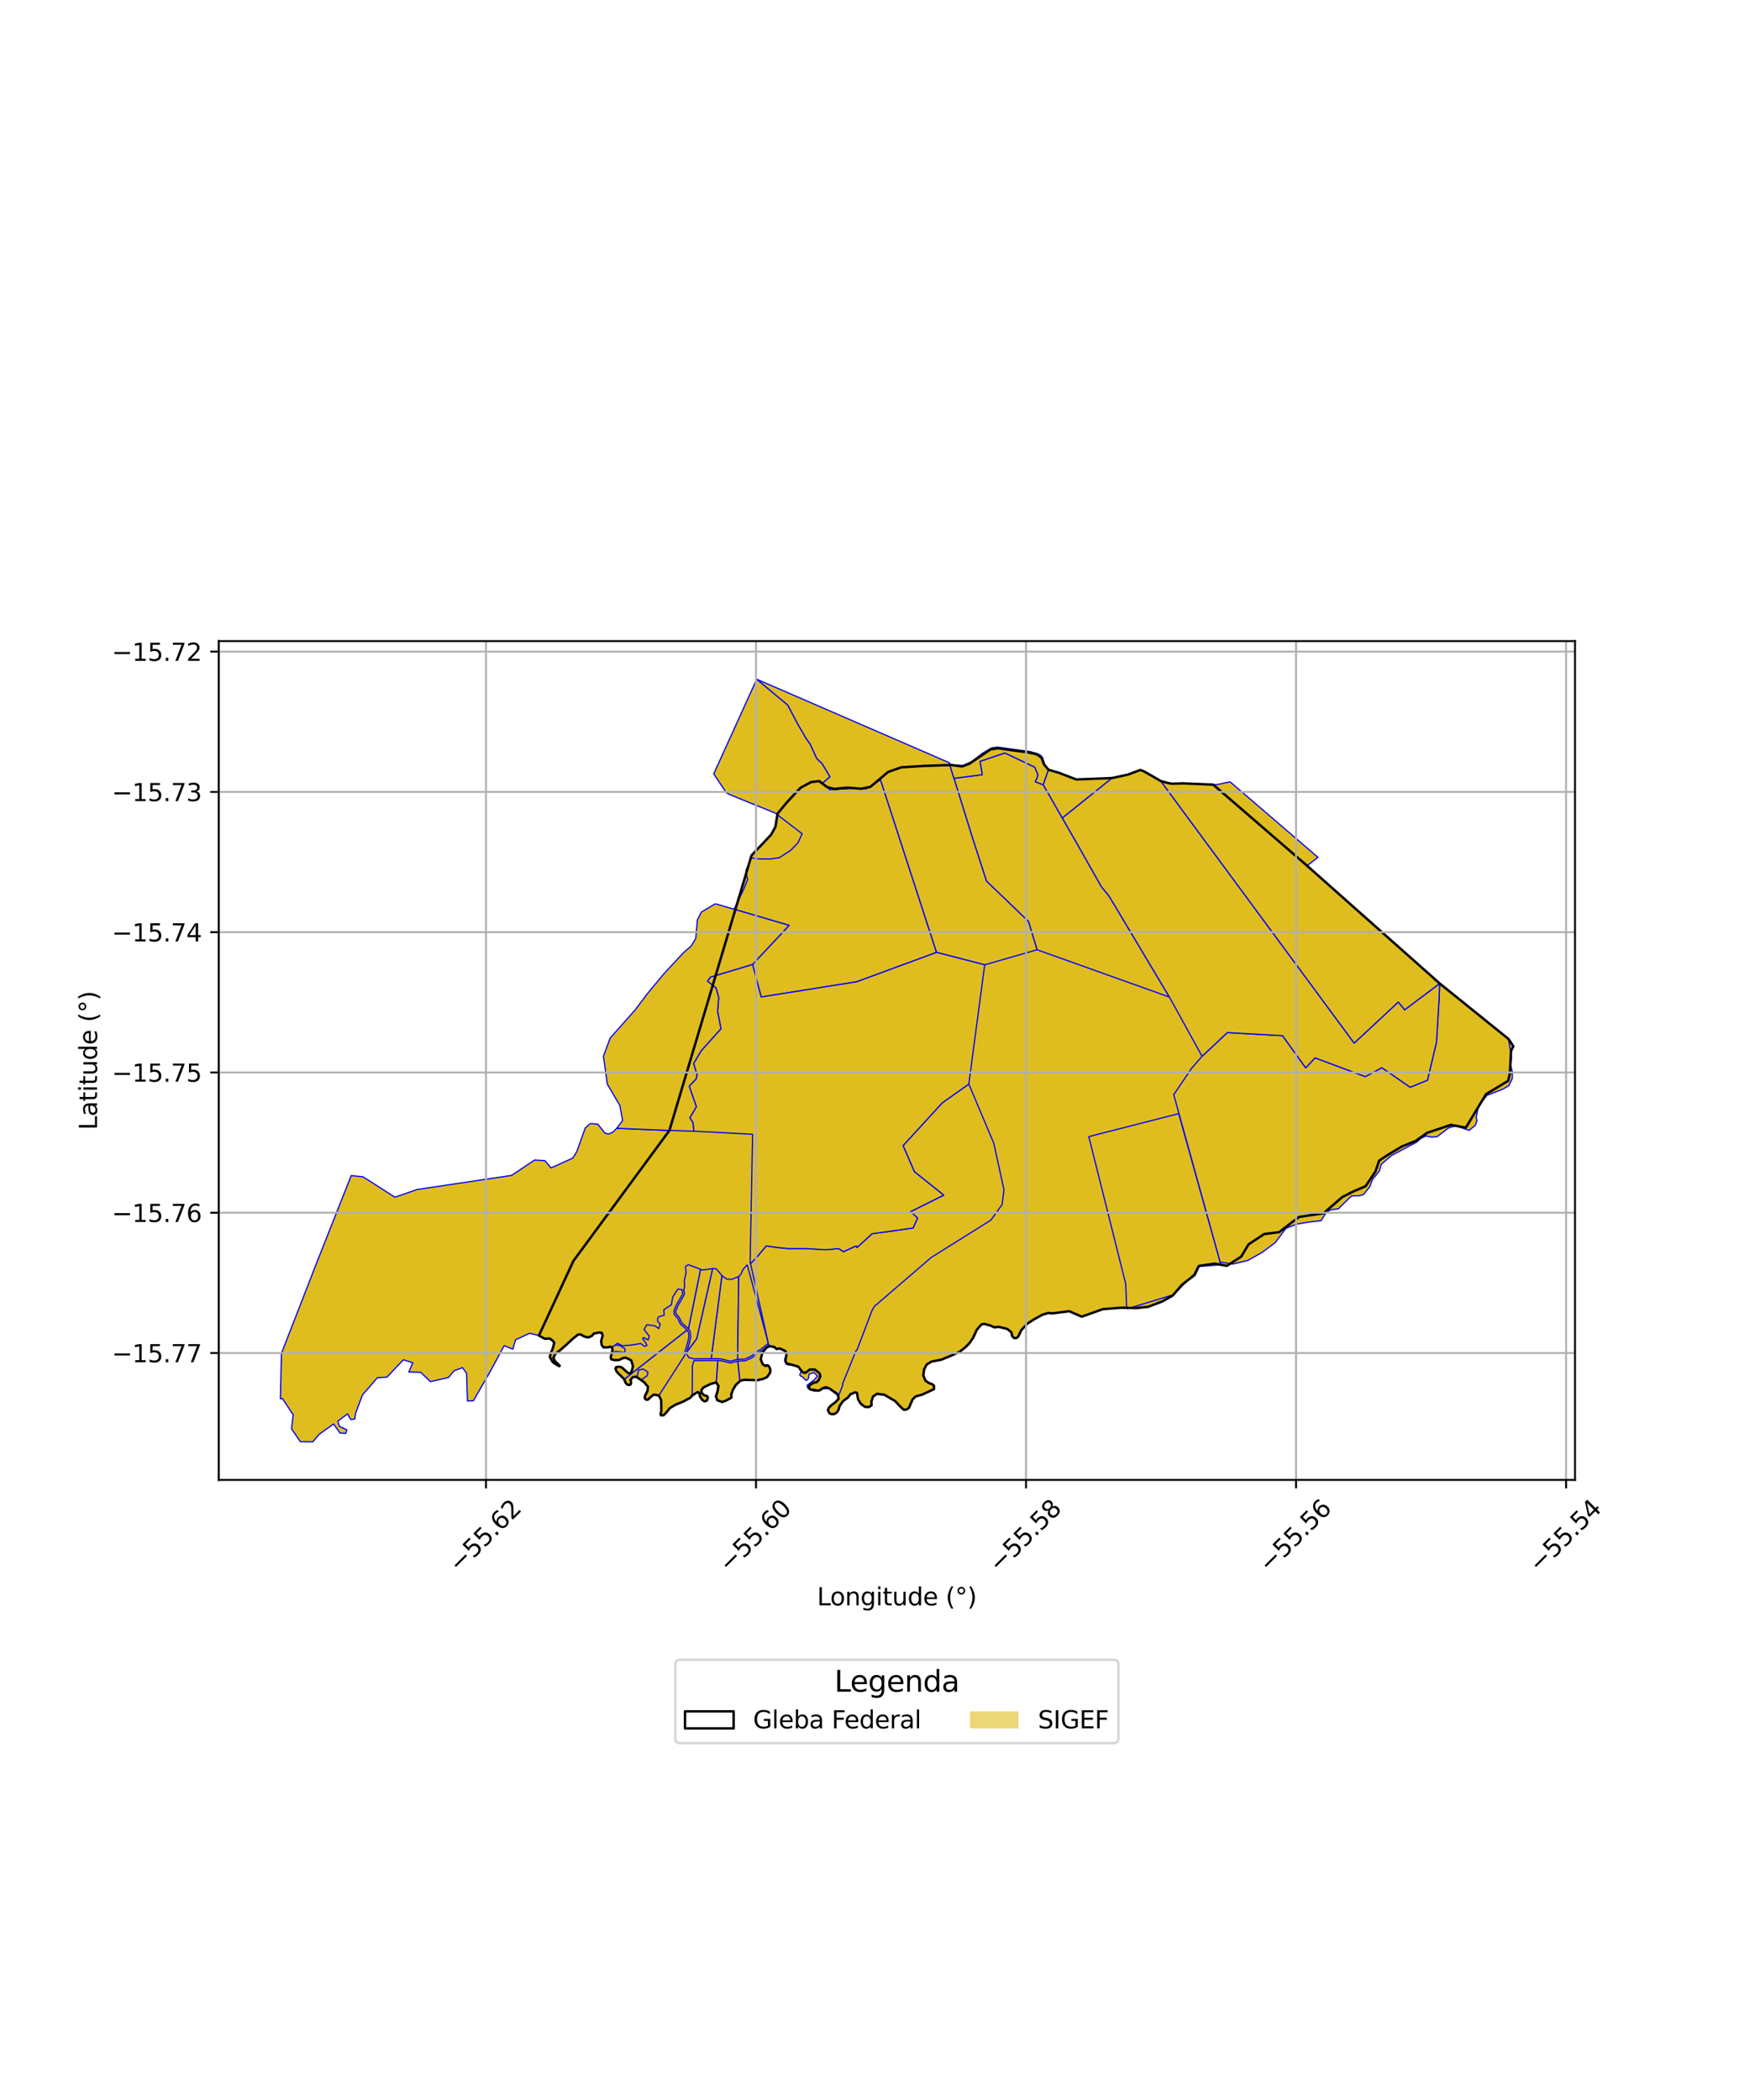 <?xml version="1.0" encoding="utf-8" standalone="no"?>
<!DOCTYPE svg PUBLIC "-//W3C//DTD SVG 1.1//EN"
  "http://www.w3.org/Graphics/SVG/1.1/DTD/svg11.dtd">
<svg xmlns:xlink="http://www.w3.org/1999/xlink" width="720pt" height="864pt" viewBox="0 0 720 864" xmlns="http://www.w3.org/2000/svg" version="1.1">
 <defs>
  <style type="text/css">*{stroke-linejoin: round; stroke-linecap: butt}</style>
 </defs>
 <g id="figure_1">
  <g id="patch_1">
   <path d="M 0 864 
L 720 864 
L 720 0 
L 0 0 
z
" style="fill: #ffffff"/>
  </g>
  <g id="axes_1">
   <g id="patch_2">
    <path d="M 90 608.871 
L 648 608.871 
L 648 263.769 
L 90 263.769 
z
" style="fill: #ffffff"/>
   </g>
   <g id="PatchCollection_1">
    <path d="M 242.835 462.268 
L 245.923 462.487 
L 248.873 466.18 
L 250.288 466.582 
L 252.095 465.86 
L 253.723 464.214 
L 275.408 465.112 
L 235.924 518.782 
L 221.719 549.486 
L 217.913 548.539 
L 212.137 551.237 
L 210.982 555.064 
L 207.422 553.645 
L 201.955 563.785 
L 194.762 576.324 
L 192.335 576.401 
L 191.938 564.925 
L 190.265 562.69 
L 186.76 563.99 
L 184.564 566.722 
L 177.101 568.442 
L 173.126 564.653 
L 168.194 564.478 
L 169.841 560.665 
L 165.946 559.465 
L 159.183 566.613 
L 155.279 566.823 
L 149.129 573.911 
L 146.319 581.382 
L 145.974 583.84 
L 144.303 584.034 
L 142.977 581.72 
L 138.984 584.718 
L 139.661 586.874 
L 142.678 588.256 
L 142.244 589.739 
L 139.871 589.573 
L 137.24 585.871 
L 131.303 590.116 
L 128.738 593.185 
L 123.568 593.154 
L 119.956 587.848 
L 120.622 582.097 
L 116.248 575.458 
L 115.364 575.468 
L 115.8 556.811 
L 130.23 519.72 
L 144.505 483.661 
L 149.359 484.18 
L 162.491 492.563 
L 171.629 489.391 
L 210.449 483.6 
L 219.959 477.264 
L 224.213 477.527 
L 226.696 480.522 
L 235.662 476.47 
L 237.342 473.743 
L 240.769 464.095 
L 242.835 462.268 
" clip-path="url(#pbcda5eb3a5)" style="fill: #e0bd1f; stroke: #0000ff; stroke-width: 0.5"/>
    <path d="M 281.771 557.536 
L 283.044 559.248 
L 285.504 559.799 
L 284.88 561.91 
L 284.798 574.128 
L 284.111 575.019 
L 281.081 576.65 
L 277.931 577.932 
L 275.625 579.32 
L 274.16 581.11 
L 273.036 582.255 
L 271.938 582.282 
L 271.749 581.689 
L 272.085 580.614 
L 272.015 578.37 
L 272.017 576.075 
L 271.087 574.156 
L 281.771 557.536 
" clip-path="url(#pbcda5eb3a5)" style="fill: #e0bd1f; stroke: #0000ff; stroke-width: 0.5"/>
    <path d="M 410.63 307.844 
L 416.407 308.686 
L 422.563 309.469 
L 426.428 310.306 
L 428.512 311.701 
L 429.512 314.441 
L 431.39 316.698 
L 433.673 317.315 
L 435.645 317.939 
L 442.777 320.69 
L 457.562 320.108 
L 464.056 318.692 
L 469.173 316.783 
L 470.855 317.461 
L 477.572 321.336 
L 480.343 322.116 
L 482.062 322.443 
L 486.831 322.302 
L 499.158 322.835 
L 537.766 356.183 
L 592.323 404.625 
L 620.646 427.466 
L 622.636 430.5 
L 621.679 432.415 
L 621.225 441.526 
L 620.518 444.677 
L 615.758 447.509 
L 611.42 450.146 
L 603.085 463.949 
L 596.94 462.806 
L 587.099 466.104 
L 582.496 469.385 
L 576.721 471.722 
L 571.206 475.015 
L 567.436 477.495 
L 565.901 481.994 
L 561.83 488.051 
L 556.838 490.178 
L 552.24 492.514 
L 544.556 499.162 
L 534.529 500.679 
L 531.857 502.656 
L 526.263 506.952 
L 520.124 507.716 
L 513.683 511.97 
L 510.66 517.017 
L 504.74 520.806 
L 499.727 519.903 
L 493.284 520.83 
L 491.493 524.565 
L 486.279 528.586 
L 482.513 533.005 
L 478.167 535.455 
L 472.31 537.677 
L 467.425 538.182 
L 461.251 538.042 
L 453.731 538.628 
L 445.075 541.717 
L 439.914 539.478 
L 432.991 540.357 
L 431.296 540.194 
L 428.865 540.922 
L 425.631 542.693 
L 422.627 544.633 
L 420.215 547.219 
L 418.898 549.975 
L 417.99 550.564 
L 417.197 550.488 
L 416.478 549.77 
L 416.09 548.098 
L 414.357 546.745 
L 410.928 545.901 
L 409.065 546.101 
L 407.54 545.385 
L 404.911 544.682 
L 403.78 544.906 
L 401.889 547.096 
L 400.308 550.533 
L 398.766 552.714 
L 397.422 554.09 
L 394.865 556.135 
L 391.333 557.755 
L 387.292 559.41 
L 383.219 560.206 
L 381.266 561.415 
L 380.196 563.459 
L 379.885 565.94 
L 380.767 568.027 
L 382.157 569.003 
L 383.657 569.565 
L 384.283 570.152 
L 384.289 571.517 
L 383.466 571.944 
L 381.979 572.593 
L 379.424 573.77 
L 376.648 574.571 
L 375.433 575.795 
L 374.609 577.822 
L 373.94 579.277 
L 372.86 579.95 
L 371.805 580.006 
L 370.394 578.682 
L 368.268 576.421 
L 363.854 573.85 
L 360.823 573.453 
L 359.177 574.577 
L 358.501 576.684 
L 358.596 578.184 
L 357.468 578.907 
L 355.812 578.798 
L 354.156 577.552 
L 353.035 575.707 
L 352.578 573.055 
L 351.723 572.842 
L 350.731 573.346 
L 350.018 573.514 
L 349.287 574.354 
L 348.828 574.998 
L 346.856 576.446 
L 345.441 578.464 
L 344.948 580.147 
L 344.257 581.134 
L 343.253 581.791 
L 342.115 581.815 
L 341.335 581.524 
L 340.63 580.249 
L 340.939 579.302 
L 342.057 578.134 
L 343.721 576.892 
L 344.998 575.571 
L 344.902 574.47 
L 344.421 573.571 
L 341.391 571.329 
L 339.959 570.736 
L 338.804 570.994 
L 337.2 572.044 
L 336.27 572.145 
L 334.772 571.839 
L 333.449 571.684 
L 332.788 571.068 
L 332.827 570.418 
L 333.262 569.815 
L 334.785 568.887 
L 336.059 568.645 
L 336.866 567.78 
L 337.507 566.239 
L 337.199 565.002 
L 335.231 563.451 
L 333.158 563.475 
L 331.375 564.83 
L 330.579 564.72 
L 329.783 564.119 
L 328.47 562.304 
L 326.046 561.565 
L 323.748 560.987 
L 323.148 560.056 
L 323.46 558.321 
L 323.625 556.798 
L 323.047 555.822 
L 320.809 554.8 
L 319.527 555.014 
L 318.474 554.135 
L 316.596 553.876 
L 315.258 554.52 
L 313.656 556.577 
L 312.979 559.232 
L 313.767 561.233 
L 314.987 562.014 
L 315.393 561.727 
L 316.088 561.868 
L 316.696 562.728 
L 316.994 563.802 
L 316.8 564.872 
L 315.578 566.581 
L 313.896 567.342 
L 311.664 567.841 
L 308.621 567.77 
L 306.048 567.701 
L 304.43 568.149 
L 304.097 568.582 
L 302.849 569.658 
L 301.625 571.635 
L 300.881 573.608 
L 300.909 575.035 
L 298.683 576.259 
L 297.041 576.813 
L 295.126 576.077 
L 294.549 574.5 
L 295.231 572.396 
L 295.585 570.202 
L 294.832 569.106 
L 294.668 568.776 
L 293.886 568.964 
L 292.339 569.418 
L 289.47 570.812 
L 288.555 571.912 
L 288.717 573.131 
L 289.621 573.991 
L 291.003 574.444 
L 291.214 575.16 
L 290.85 576.209 
L 289.918 576.566 
L 289.038 576.066 
L 288.112 574.779 
L 287.619 573.036 
L 287.071 572.701 
L 286.28 573.203 
L 284.798 574.128 
L 284.111 575.019 
L 281.081 576.65 
L 277.931 577.932 
L 275.625 579.32 
L 274.16 581.11 
L 273.036 582.255 
L 271.938 582.282 
L 271.749 581.689 
L 272.085 580.614 
L 272.015 578.37 
L 272.017 576.075 
L 271.087 574.156 
L 270.721 574.059 
L 269.017 573.768 
L 267.843 574.677 
L 266.527 575.872 
L 265.833 575.87 
L 265.308 575.342 
L 265.357 574.335 
L 266.384 572.302 
L 266.599 570.553 
L 265.016 568.684 
L 262.771 567.097 
L 261.548 566.379 
L 260.255 566.663 
L 259.42 567.736 
L 259.661 568.835 
L 259.472 569.572 
L 258.874 569.811 
L 258.156 569.691 
L 257.413 568.928 
L 256.811 567.491 
L 256.137 566.756 
L 253.817 564.48 
L 253.22 563.138 
L 253.504 562.469 
L 254.616 562.279 
L 255.762 562.544 
L 257.033 563.624 
L 258.503 564.988 
L 259.415 564.987 
L 259.964 563.982 
L 260.414 562.065 
L 259.724 559.713 
L 257.439 558.575 
L 256.243 558.792 
L 254.614 559.556 
L 252.649 559.569 
L 251.502 559.235 
L 251.238 558.471 
L 251.669 556.968 
L 252.004 555.533 
L 251.791 554.268 
L 251.071 554.144 
L 250.904 554.096 
L 250.115 554.334 
L 248.325 554.355 
L 247.559 553.401 
L 247.315 551.8 
L 247.954 549.524 
L 247.618 548.421 
L 246.565 548.23 
L 244.362 548.647 
L 243.504 549.637 
L 241.964 550.283 
L 240.36 549.87 
L 238.93 549.048 
L 237.872 549.045 
L 235.61 550.845 
L 232.794 553.465 
L 230.249 555.679 
L 228.46 557.009 
L 227.678 558.611 
L 228.229 559.909 
L 230.285 561.891 
L 230.046 562.094 
L 228.03 560.896 
L 227.175 560.075 
L 226.255 558.365 
L 226.493 557 
L 227.312 555.089 
L 228.042 552.561 
L 227.51 551.673 
L 226.136 550.684 
L 224.173 550.817 
L 222.335 549.805 
L 221.719 549.486 
L 235.924 518.782 
L 275.408 465.112 
L 309.188 351.966 
L 311.382 349.638 
L 317.274 343.391 
L 319.021 340.23 
L 319.913 334.723 
L 323.918 329.915 
L 329.36 324.114 
L 333.732 321.756 
L 337.042 321.379 
L 340.245 323.805 
L 343.263 324.57 
L 348.595 324.045 
L 354.264 324.506 
L 358.099 323.741 
L 362.601 319.962 
L 365.387 317.611 
L 370.838 315.693 
L 380.19 315.123 
L 391.26 314.738 
L 395.836 315.336 
L 398.872 314.198 
L 403.529 311.019 
L 407.567 308.309 
L 410.63 307.844 
" clip-path="url(#pbcda5eb3a5)" style="fill: #e0bd1f; stroke: #0000ff; stroke-width: 0.5"/>
    <path d="M 295.327 559.722 
L 296.88 559.896 
L 300.548 560.802 
L 303.563 559.986 
L 304.43 568.149 
L 304.097 568.582 
L 302.849 569.658 
L 301.625 571.635 
L 300.881 573.608 
L 300.909 575.035 
L 298.683 576.259 
L 297.041 576.813 
L 295.126 576.077 
L 294.549 574.5 
L 295.231 572.396 
L 295.585 570.202 
L 294.832 569.106 
L 294.668 568.776 
L 295.327 559.722 
" clip-path="url(#pbcda5eb3a5)" style="fill: #e0bd1f; stroke: #0000ff; stroke-width: 0.5"/>
    <path d="M 295.327 559.722 
L 294.668 568.776 
L 293.886 568.964 
L 292.339 569.418 
L 289.47 570.812 
L 288.555 571.912 
L 288.717 573.131 
L 289.621 573.991 
L 291.003 574.444 
L 291.214 575.16 
L 290.85 576.209 
L 289.918 576.566 
L 289.038 576.066 
L 288.112 574.779 
L 287.619 573.036 
L 287.071 572.701 
L 286.28 573.203 
L 284.798 574.128 
L 284.88 561.91 
L 285.504 559.799 
L 291.399 559.77 
L 295.327 559.722 
" clip-path="url(#pbcda5eb3a5)" style="fill: #e0bd1f; stroke: #0000ff; stroke-width: 0.5"/>
    <path d="M 282.629 547.222 
L 283.25 548.127 
L 283.417 550.017 
L 282.903 552.555 
L 282.098 555.097 
L 281.754 556.33 
L 281.771 557.536 
L 271.087 574.156 
L 270.721 574.059 
L 269.017 573.768 
L 267.843 574.677 
L 266.527 575.872 
L 265.833 575.87 
L 265.498 575.335 
L 265.618 574.349 
L 266.384 572.302 
L 266.599 570.553 
L 265.016 568.684 
L 263.819 567.69 
L 266.308 565.984 
L 266.584 564.524 
L 264.642 563.251 
L 262.693 563.722 
L 262.072 566.686 
L 261.548 566.379 
L 260.255 566.663 
L 259.42 567.736 
L 259.661 568.835 
L 259.472 569.572 
L 258.874 569.811 
L 258.156 569.691 
L 257.413 568.928 
L 256.811 567.491 
L 268.156 558.588 
L 282.629 547.222 
" clip-path="url(#pbcda5eb3a5)" style="fill: #e0bd1f; stroke: #0000ff; stroke-width: 0.5"/>
    <path d="M 316.287 553.468 
L 316.596 553.876 
L 315.258 554.52 
L 313.656 556.577 
L 312.979 559.232 
L 313.767 561.233 
L 314.987 562.014 
L 315.393 561.727 
L 316.088 561.868 
L 316.696 562.728 
L 316.994 563.802 
L 316.8 564.872 
L 315.578 566.581 
L 313.896 567.342 
L 311.664 567.841 
L 308.621 567.77 
L 306.048 567.701 
L 304.43 568.149 
L 303.563 559.986 
L 306.546 559.901 
L 309.443 558.618 
L 311.354 556.953 
L 313.55 555.652 
L 316.287 553.468 
" clip-path="url(#pbcda5eb3a5)" style="fill: #e0bd1f; stroke: #0000ff; stroke-width: 0.5"/>
    <path d="M 278.916 530.309 
L 280.659 530.645 
L 280.863 532.363 
L 279.747 534.372 
L 278.325 536.808 
L 277.278 539.27 
L 277.42 540.775 
L 278.86 542.465 
L 279.929 544.714 
L 281.969 546.52 
L 282.629 547.222 
L 268.156 558.588 
L 256.811 567.491 
L 256.137 566.756 
L 253.817 564.48 
L 253.22 563.138 
L 254.616 562.279 
L 255.762 562.544 
L 257.033 563.624 
L 258.503 564.988 
L 259.415 564.987 
L 259.964 563.982 
L 260.414 562.065 
L 259.724 559.713 
L 257.439 558.575 
L 256.243 558.792 
L 254.614 559.556 
L 252.649 559.569 
L 251.502 559.235 
L 251.238 558.471 
L 251.669 556.968 
L 253.146 555.998 
L 257.162 556.432 
L 257.065 554.815 
L 255.813 554.128 
L 255.256 553.675 
L 253.421 553.316 
L 251.791 554.268 
L 254.063 552.681 
L 256.18 553.719 
L 260.061 553.338 
L 263.094 552.86 
L 263.541 552.715 
L 265.107 553.935 
L 266.18 553.539 
L 265.682 552.539 
L 264.42 550.807 
L 264.744 550.295 
L 266.68 551.302 
L 267.116 549.656 
L 266.709 549.233 
L 264.984 546.992 
L 266.103 545.035 
L 269.413 545.482 
L 271.039 546.625 
L 271.618 544.694 
L 270.604 543.725 
L 270.6 542.258 
L 270.966 541.772 
L 273.235 541.099 
L 273.113 538.873 
L 276.2 536.822 
L 276.791 533.626 
L 278.916 530.309 
" clip-path="url(#pbcda5eb3a5)" style="fill: #e0bd1f; stroke: #0000ff; stroke-width: 0.5"/>
    <path d="M 297.011 524.811 
L 298.907 526.236 
L 300.917 526.372 
L 303.932 525.209 
L 303.486 559.267 
L 300.546 560.05 
L 296.976 559.168 
L 295.359 558.997 
L 292.603 558.994 
L 297.011 524.811 
" clip-path="url(#pbcda5eb3a5)" style="fill: #e0bd1f; stroke: #0000ff; stroke-width: 0.5"/>
    <path d="M 307.433 520.33 
L 316.113 552.704 
L 313.142 555.047 
L 310.928 556.358 
L 309.051 557.993 
L 306.388 559.173 
L 303.486 559.267 
L 303.932 525.209 
L 304.889 524.156 
L 305.682 522.311 
L 307.433 520.33 
" clip-path="url(#pbcda5eb3a5)" style="fill: #e0bd1f; stroke: #0000ff; stroke-width: 0.5"/>
    <path d="M 293.243 521.912 
L 286.698 550.764 
L 282.474 556.428 
L 282.808 555.261 
L 283.606 552.739 
L 284.149 550.058 
L 283.954 547.843 
L 283.237 546.737 
L 288.232 522.225 
L 288.9 522.521 
L 291.958 522.118 
L 293.243 521.912 
" clip-path="url(#pbcda5eb3a5)" style="fill: #e0bd1f; stroke: #0000ff; stroke-width: 0.5"/>
    <path d="M 283.118 520.29 
L 288.232 522.225 
L 283.237 546.737 
L 282.495 546.014 
L 280.519 544.264 
L 279.474 542.063 
L 278.121 540.476 
L 278.019 539.386 
L 278.974 537.138 
L 280.377 534.735 
L 281.615 532.507 
L 281.355 530.527 
L 281.666 529.289 
L 281.54 526.926 
L 282.275 523.588 
L 282.002 521.167 
L 283.118 520.29 
" clip-path="url(#pbcda5eb3a5)" style="fill: #e0bd1f; stroke: #0000ff; stroke-width: 0.5"/>
    <path d="M 592.323 404.625 
L 620.646 427.466 
L 621.922 435.369 
L 621.39 437.857 
L 622.2 440.923 
L 622.218 443.683 
L 620.799 446.661 
L 618.305 448.092 
L 611.74 450.691 
L 608.952 454.231 
L 608.074 456.031 
L 607.378 459.624 
L 607.662 461.105 
L 607.023 462.938 
L 604.466 465.06 
L 598.967 463.236 
L 596.057 464.015 
L 591.247 467.672 
L 589.123 467.858 
L 586.617 467.358 
L 584.566 468.373 
L 582.965 469.833 
L 572.543 475.391 
L 568.292 479.018 
L 567.516 481.812 
L 564.632 485.338 
L 563.637 488.132 
L 560.944 491.518 
L 558.999 492.001 
L 556.053 492.041 
L 551.634 496.326 
L 550.622 497.357 
L 547.826 497.673 
L 545.832 498.588 
L 543.473 502.245 
L 538.199 502.833 
L 533.652 503.614 
L 529.069 505.36 
L 524.633 511.285 
L 519.148 515.346 
L 513.321 518.606 
L 507.148 520.084 
L 501.965 519.229 
L 490.875 479.172 
L 482.907 450.386 
L 490.355 439.417 
L 494.568 434.587 
L 504.972 424.838 
L 527.67 426.109 
L 537.208 439.332 
L 541.055 435.231 
L 561.716 442.946 
L 568.562 439.278 
L 580.17 447.316 
L 587.3 444.423 
L 591.01 428.766 
L 592.099 410.767 
L 592.323 404.625 
" clip-path="url(#pbcda5eb3a5)" style="fill: #e0bd1f; stroke: #0000ff; stroke-width: 0.5"/>
    <path d="M 413.444 309.788 
L 425.724 315.619 
L 427.051 318.797 
L 426.745 320.016 
L 425.929 321.644 
L 429.231 322.88 
L 437.076 336.561 
L 443.513 347.788 
L 453.169 364.843 
L 456.169 368.476 
L 458.536 372.389 
L 481.134 410.225 
L 426.673 390.761 
L 423.146 379.145 
L 405.86 362.51 
L 400.267 345.265 
L 392.48 320.226 
L 404.127 318.733 
L 403.195 313.24 
L 413.444 309.788 
" clip-path="url(#pbcda5eb3a5)" style="fill: #e0bd1f; stroke: #0000ff; stroke-width: 0.5"/>
    <path d="M 311.337 279.455 
L 324.103 290.088 
L 328.169 297.788 
L 331.453 303.458 
L 333.405 306.285 
L 336.077 312.119 
L 338.223 314.129 
L 341.502 319.59 
L 338.339 322.317 
L 341.373 324.835 
L 345.044 324.683 
L 351.043 324.311 
L 356.639 324.439 
L 358.77 323.266 
L 362.243 320.73 
L 385.327 391.841 
L 352.49 403.932 
L 313.165 410.194 
L 309.623 396.787 
L 324.655 380.725 
L 302.012 374.082 
L 305.754 366.387 
L 307.576 361.895 
L 306.867 358.31 
L 309.123 352.968 
L 312.225 353.403 
L 313.745 353.411 
L 316.833 353.427 
L 320.561 352.906 
L 325.259 349.893 
L 328.256 346.836 
L 330.027 343.043 
L 318.93 334.511 
L 300.198 326.915 
L 298.769 326.073 
L 293.651 318.392 
L 311.337 279.455 
" clip-path="url(#pbcda5eb3a5)" style="fill: #e0bd1f; stroke: #0000ff; stroke-width: 0.5"/>
    <path d="M 311.337 279.455 
L 390.718 313.879 
L 390.739 314.628 
L 392.48 320.226 
L 400.267 345.265 
L 405.86 362.51 
L 423.146 379.145 
L 426.673 390.761 
L 405.129 396.954 
L 385.327 391.841 
L 362.243 320.73 
L 358.77 323.266 
L 356.639 324.439 
L 351.043 324.311 
L 345.044 324.683 
L 341.373 324.835 
L 338.339 322.317 
L 341.502 319.59 
L 338.223 314.129 
L 336.077 312.119 
L 333.405 306.285 
L 331.453 303.458 
L 328.169 297.788 
L 324.103 290.088 
L 311.337 279.455 
" clip-path="url(#pbcda5eb3a5)" style="fill: #e0bd1f; stroke: #0000ff; stroke-width: 0.5"/>
    <path d="M 410.362 307.375 
L 423.819 309.231 
L 426.895 310.086 
L 428.158 310.784 
L 429.011 311.897 
L 429.803 314.544 
L 431.39 316.698 
L 429.231 322.88 
L 425.929 321.644 
L 426.745 320.016 
L 427.051 318.797 
L 425.724 315.619 
L 413.444 309.788 
L 403.195 313.24 
L 404.127 318.733 
L 392.48 320.226 
L 390.739 314.628 
L 396.121 314.954 
L 399.834 313.323 
L 404.165 309.96 
L 407.85 307.757 
L 410.362 307.375 
" clip-path="url(#pbcda5eb3a5)" style="fill: #e0bd1f; stroke: #0000ff; stroke-width: 0.5"/>
    <path d="M 506.077 321.65 
L 542.242 352.731 
L 537.766 356.183 
L 499.158 322.835 
L 501.022 322.748 
L 506.077 321.65 
" clip-path="url(#pbcda5eb3a5)" style="fill: #e0bd1f; stroke: #0000ff; stroke-width: 0.5"/>
    <path d="M 431.39 316.698 
L 433.673 317.315 
L 435.645 317.939 
L 442.777 320.69 
L 457.562 320.108 
L 437.076 336.561 
L 429.231 322.88 
L 431.39 316.698 
" clip-path="url(#pbcda5eb3a5)" style="fill: #e0bd1f; stroke: #0000ff; stroke-width: 0.5"/>
    <path d="M 398.598 446.013 
L 408.89 470.428 
L 413.068 489.551 
L 412.27 495.64 
L 407.72 501.932 
L 403.815 504.421 
L 383.217 517.297 
L 359.742 537.478 
L 358.747 539.235 
L 352.678 555.218 
L 352.036 556.064 
L 346.617 569.478 
L 346.762 569.772 
L 345.159 573.93 
L 344.567 573.19 
L 343.376 572.457 
L 341.243 571.388 
L 337.785 571.322 
L 336.691 572.263 
L 335.119 572.386 
L 333.275 571.755 
L 332.277 571.011 
L 332.059 569.967 
L 335.041 567.64 
L 336.323 566.166 
L 334.845 564.654 
L 332.922 565.368 
L 332.595 567.181 
L 331.706 568.022 
L 330.277 566.607 
L 329.174 565.949 
L 329.04 565.581 
L 329.873 563.811 
L 328.222 562.022 
L 325.85 561.517 
L 324.633 561.595 
L 323.409 561.289 
L 323.034 560.367 
L 322.821 559.134 
L 323.642 557.413 
L 322.613 555.433 
L 321.44 554.867 
L 319.583 554.708 
L 318.222 554.382 
L 317.265 553.802 
L 316.287 553.468 
L 308.8 519.915 
L 312.026 516.481 
L 315.205 512.614 
L 320.073 513.267 
L 324.145 513.693 
L 331.627 513.7 
L 339.856 514.178 
L 345.034 513.703 
L 347.057 514.953 
L 352.26 512.594 
L 352.569 513.283 
L 358.775 507.609 
L 375.68 505.233 
L 377.499 501.136 
L 374.631 498.497 
L 388.263 491.723 
L 376.207 482.091 
L 371.534 471.355 
L 387.69 453.728 
L 398.598 446.013 
" clip-path="url(#pbcda5eb3a5)" style="fill: #e0bd1f; stroke: #0000ff; stroke-width: 0.5"/>
    <path d="M 293.243 521.912 
L 294.656 522.007 
L 295.95 523.507 
L 297.011 524.811 
L 292.603 558.994 
L 291.418 559.04 
L 285.628 559.079 
L 283.457 558.568 
L 282.521 557.227 
L 282.474 556.428 
L 286.698 550.764 
L 293.243 521.912 
" clip-path="url(#pbcda5eb3a5)" style="fill: #e0bd1f; stroke: #0000ff; stroke-width: 0.5"/>
    <path d="M 484.946 458.183 
L 501.965 519.229 
L 502.327 520.345 
L 492.779 521.123 
L 491.297 524.173 
L 482.816 532.67 
L 463.893 538.443 
L 463.52 537.906 
L 463.158 528.236 
L 447.966 467.629 
L 484.946 458.183 
" clip-path="url(#pbcda5eb3a5)" style="fill: #e0bd1f; stroke: #0000ff; stroke-width: 0.5"/>
    <path d="M 385.327 391.841 
L 405.129 396.954 
L 398.598 446.013 
L 387.69 453.728 
L 371.534 471.355 
L 376.207 482.091 
L 388.263 491.723 
L 374.631 498.497 
L 377.499 501.136 
L 375.68 505.233 
L 358.775 507.609 
L 352.569 513.283 
L 352.26 512.594 
L 347.057 514.953 
L 345.034 513.703 
L 339.856 514.178 
L 331.627 513.7 
L 324.145 513.693 
L 320.073 513.267 
L 315.205 512.614 
L 312.026 516.481 
L 308.8 519.915 
L 308.63 519.385 
L 309.633 466.678 
L 285.451 465.396 
L 285.062 461.803 
L 283.798 459.916 
L 286.503 455.323 
L 283.549 446.873 
L 286.388 443.884 
L 286.789 442.268 
L 285.361 437.527 
L 288.573 432.198 
L 296.627 423.241 
L 295.226 416.126 
L 295.679 410.442 
L 294.592 406.48 
L 291.041 403.662 
L 292.293 402.002 
L 309.623 396.787 
L 313.165 410.194 
L 352.49 403.932 
L 385.327 391.841 
" clip-path="url(#pbcda5eb3a5)" style="fill: #e0bd1f; stroke: #0000ff; stroke-width: 0.5"/>
    <path d="M 294.304 371.828 
L 324.655 380.725 
L 309.623 396.787 
L 292.293 402.002 
L 291.041 403.662 
L 294.592 406.48 
L 295.679 410.442 
L 295.226 416.126 
L 296.627 423.241 
L 288.573 432.198 
L 285.361 437.527 
L 286.789 442.268 
L 286.388 443.884 
L 283.549 446.873 
L 286.503 455.323 
L 283.798 459.916 
L 285.062 461.803 
L 285.451 465.396 
L 275.408 465.112 
L 253.723 464.214 
L 256.168 461.045 
L 255.025 454.84 
L 249.856 446.013 
L 248.281 434.547 
L 251.035 427.095 
L 261.251 415.585 
L 266.589 408.531 
L 273.287 400.485 
L 281.276 391.893 
L 284.366 389.239 
L 286.267 386.088 
L 286.908 378.489 
L 288.604 375.219 
L 294.304 371.828 
" clip-path="url(#pbcda5eb3a5)" style="fill: #e0bd1f; stroke: #0000ff; stroke-width: 0.5"/>
    <path d="M 469.173 316.783 
L 470.855 317.461 
L 477.572 321.336 
L 557.135 429.157 
L 575.305 412.259 
L 577.927 415.454 
L 592.323 404.625 
L 592.099 410.767 
L 591.01 428.766 
L 587.3 444.423 
L 580.17 447.316 
L 568.562 439.278 
L 561.716 442.946 
L 541.055 435.231 
L 537.208 439.332 
L 527.67 426.109 
L 504.972 424.838 
L 494.568 434.587 
L 481.134 410.225 
L 458.536 372.389 
L 456.169 368.476 
L 453.169 364.843 
L 443.513 347.788 
L 437.076 336.561 
L 457.562 320.108 
L 464.056 318.692 
L 469.173 316.783 
" clip-path="url(#pbcda5eb3a5)" style="fill: #e0bd1f; stroke: #0000ff; stroke-width: 0.5"/>
    <path d="M 477.572 321.336 
L 480.343 322.116 
L 482.062 322.443 
L 486.831 322.302 
L 499.158 322.835 
L 537.766 356.183 
L 592.323 404.625 
L 577.927 415.454 
L 575.305 412.259 
L 557.135 429.157 
L 477.572 321.336 
" clip-path="url(#pbcda5eb3a5)" style="fill: #e0bd1f; stroke: #0000ff; stroke-width: 0.5"/>
   </g>
   <g id="PatchCollection_2">
    <path d="M 410.63 307.844 
L 416.407 308.686 
L 422.563 309.469 
L 426.428 310.306 
L 428.512 311.701 
L 429.512 314.441 
L 431.39 316.698 
L 435.645 317.939 
L 442.777 320.69 
L 457.562 320.108 
L 464.056 318.692 
L 469.173 316.783 
L 470.855 317.461 
L 477.572 321.336 
L 480.343 322.116 
L 482.062 322.443 
L 486.831 322.302 
L 499.158 322.835 
L 537.766 356.183 
L 592.323 404.625 
L 620.646 427.466 
L 622.636 430.5 
L 621.679 432.415 
L 621.225 441.526 
L 620.518 444.677 
L 611.42 450.146 
L 603.085 463.949 
L 596.94 462.806 
L 587.099 466.104 
L 582.496 469.385 
L 576.721 471.722 
L 571.206 475.015 
L 567.436 477.495 
L 565.901 481.994 
L 561.83 488.051 
L 556.838 490.178 
L 552.24 492.514 
L 544.556 499.162 
L 534.529 500.679 
L 531.857 502.656 
L 526.263 506.952 
L 520.124 507.716 
L 513.683 511.97 
L 510.66 517.017 
L 504.74 520.806 
L 499.727 519.903 
L 493.284 520.83 
L 491.493 524.565 
L 486.279 528.586 
L 482.513 533.005 
L 478.167 535.455 
L 472.31 537.677 
L 467.425 538.182 
L 461.251 538.042 
L 453.731 538.628 
L 445.075 541.717 
L 439.914 539.478 
L 432.991 540.357 
L 431.296 540.194 
L 428.865 540.922 
L 425.631 542.693 
L 422.627 544.633 
L 420.215 547.219 
L 418.898 549.975 
L 417.99 550.564 
L 417.197 550.488 
L 416.478 549.77 
L 416.09 548.098 
L 414.357 546.745 
L 410.928 545.901 
L 409.065 546.101 
L 407.54 545.385 
L 404.911 544.682 
L 403.78 544.906 
L 401.889 547.096 
L 400.308 550.533 
L 398.766 552.714 
L 397.422 554.09 
L 394.865 556.135 
L 391.333 557.755 
L 387.292 559.41 
L 383.219 560.206 
L 381.266 561.415 
L 380.196 563.459 
L 379.885 565.94 
L 380.767 568.027 
L 382.157 569.003 
L 383.657 569.565 
L 384.283 570.152 
L 384.289 571.517 
L 381.979 572.593 
L 379.424 573.77 
L 376.648 574.571 
L 375.433 575.795 
L 373.94 579.277 
L 372.86 579.95 
L 371.805 580.006 
L 370.394 578.682 
L 368.268 576.421 
L 363.854 573.85 
L 360.823 573.453 
L 359.177 574.577 
L 358.501 576.684 
L 358.596 578.184 
L 357.468 578.907 
L 355.812 578.798 
L 354.156 577.552 
L 353.035 575.707 
L 352.578 573.055 
L 351.723 572.842 
L 350.731 573.346 
L 350.018 573.514 
L 348.828 574.998 
L 346.856 576.446 
L 345.441 578.464 
L 344.948 580.147 
L 344.257 581.134 
L 343.253 581.791 
L 342.115 581.815 
L 341.335 581.524 
L 340.63 580.249 
L 340.939 579.302 
L 342.057 578.134 
L 343.721 576.892 
L 344.998 575.571 
L 344.902 574.47 
L 344.421 573.571 
L 341.391 571.329 
L 339.959 570.736 
L 338.804 570.994 
L 337.2 572.044 
L 336.27 572.145 
L 334.772 571.839 
L 333.449 571.684 
L 332.788 571.068 
L 332.827 570.418 
L 333.262 569.815 
L 334.785 568.887 
L 336.059 568.645 
L 336.866 567.78 
L 337.507 566.239 
L 337.199 565.002 
L 335.231 563.451 
L 333.158 563.475 
L 331.375 564.83 
L 330.579 564.72 
L 329.783 564.119 
L 328.47 562.304 
L 326.046 561.565 
L 323.748 560.987 
L 323.148 560.056 
L 323.625 556.798 
L 323.047 555.822 
L 320.809 554.8 
L 319.527 555.014 
L 318.474 554.135 
L 316.596 553.876 
L 315.258 554.52 
L 313.656 556.577 
L 312.979 559.232 
L 313.767 561.233 
L 314.987 562.014 
L 315.393 561.727 
L 316.088 561.868 
L 316.696 562.728 
L 316.994 563.802 
L 316.8 564.872 
L 315.578 566.581 
L 313.896 567.342 
L 311.664 567.841 
L 306.048 567.701 
L 304.43 568.149 
L 304.097 568.582 
L 302.849 569.658 
L 301.625 571.635 
L 300.881 573.608 
L 300.909 575.035 
L 298.683 576.259 
L 297.041 576.813 
L 295.126 576.077 
L 294.549 574.5 
L 295.231 572.396 
L 295.585 570.202 
L 294.668 568.776 
L 292.339 569.418 
L 289.47 570.812 
L 288.555 571.912 
L 288.717 573.131 
L 289.621 573.991 
L 291.003 574.444 
L 291.214 575.16 
L 290.85 576.209 
L 289.918 576.566 
L 289.038 576.066 
L 288.112 574.779 
L 287.619 573.036 
L 287.071 572.701 
L 284.798 574.128 
L 284.111 575.019 
L 281.081 576.65 
L 277.931 577.932 
L 275.625 579.32 
L 274.16 581.11 
L 273.036 582.255 
L 271.938 582.282 
L 271.749 581.689 
L 272.085 580.614 
L 272.017 576.075 
L 271.087 574.156 
L 270.721 574.059 
L 269.017 573.768 
L 267.843 574.677 
L 266.527 575.872 
L 265.833 575.87 
L 265.308 575.342 
L 265.357 574.335 
L 266.384 572.302 
L 266.599 570.553 
L 265.016 568.684 
L 262.771 567.097 
L 261.548 566.379 
L 260.255 566.663 
L 259.42 567.736 
L 259.661 568.835 
L 259.472 569.572 
L 258.874 569.811 
L 258.156 569.691 
L 257.413 568.928 
L 256.811 567.491 
L 256.137 566.756 
L 253.817 564.48 
L 253.22 563.138 
L 253.504 562.469 
L 254.616 562.279 
L 255.762 562.544 
L 258.503 564.988 
L 259.415 564.987 
L 259.964 563.982 
L 260.414 562.065 
L 259.724 559.713 
L 257.439 558.575 
L 256.243 558.792 
L 254.614 559.556 
L 252.649 559.569 
L 251.502 559.235 
L 251.238 558.471 
L 252.004 555.533 
L 251.791 554.268 
L 250.904 554.096 
L 250.115 554.334 
L 248.325 554.355 
L 247.559 553.401 
L 247.315 551.8 
L 247.954 549.524 
L 247.618 548.421 
L 246.565 548.23 
L 244.362 548.647 
L 243.504 549.637 
L 241.964 550.283 
L 240.36 549.87 
L 238.93 549.048 
L 237.872 549.045 
L 235.61 550.845 
L 232.794 553.465 
L 230.249 555.679 
L 228.46 557.009 
L 227.678 558.611 
L 228.229 559.909 
L 230.285 561.891 
L 230.046 562.094 
L 228.03 560.896 
L 227.175 560.075 
L 226.255 558.365 
L 226.493 557 
L 227.312 555.089 
L 228.042 552.561 
L 227.51 551.673 
L 226.136 550.684 
L 224.173 550.817 
L 221.719 549.486 
L 235.924 518.782 
L 275.408 465.112 
L 309.188 351.966 
L 317.274 343.391 
L 319.021 340.23 
L 319.913 334.723 
L 323.918 329.915 
L 329.36 324.114 
L 333.732 321.756 
L 337.042 321.379 
L 340.245 323.805 
L 343.263 324.57 
L 348.595 324.045 
L 354.264 324.506 
L 358.099 323.741 
L 365.387 317.611 
L 370.838 315.693 
L 380.19 315.123 
L 391.26 314.738 
L 395.836 315.336 
L 398.872 314.198 
L 407.567 308.309 
L 410.63 307.844 
L 410.63 307.844 
" clip-path="url(#pbcda5eb3a5)" style="fill: none; stroke: #000000"/>
   </g>
   <g id="matplotlib.axis_1">
    <g id="xtick_1">
     <g id="line2d_1">
      <path d="M 199.943 608.871 
L 199.943 263.769 
" clip-path="url(#pbcda5eb3a5)" style="fill: none; stroke: #b0b0b0; stroke-width: 0.8; stroke-linecap: square"/>
     </g>
     <g id="line2d_2">
      <defs>
       <path id="m8060702d62" d="M 0 0 
L 0 3.5 
" style="stroke: #000000; stroke-width: 0.8"/>
      </defs>
      <g>
       <use xlink:href="#m8060702d62" x="199.943" y="608.871" style="stroke: #000000; stroke-width: 0.8"/>
      </g>
     </g>
     <g id="text_1">
      <!-- −55.62 -->
      <g transform="translate(188.81 647.412) rotate(-45) scale(0.1 -0.1)">
       <defs>
        <path id="DejaVuSans-2212" d="M 678 2272 
L 4684 2272 
L 4684 1741 
L 678 1741 
L 678 2272 
z
" transform="scale(0.016)"/>
        <path id="DejaVuSans-35" d="M 691 4666 
L 3169 4666 
L 3169 4134 
L 1269 4134 
L 1269 2991 
Q 1406 3038 1543 3061 
Q 1681 3084 1819 3084 
Q 2600 3084 3056 2656 
Q 3513 2228 3513 1497 
Q 3513 744 3044 326 
Q 2575 -91 1722 -91 
Q 1428 -91 1123 -41 
Q 819 9 494 109 
L 494 744 
Q 775 591 1075 516 
Q 1375 441 1709 441 
Q 2250 441 2565 725 
Q 2881 1009 2881 1497 
Q 2881 1984 2565 2268 
Q 2250 2553 1709 2553 
Q 1456 2553 1204 2497 
Q 953 2441 691 2322 
L 691 4666 
z
" transform="scale(0.016)"/>
        <path id="DejaVuSans-2e" d="M 684 794 
L 1344 794 
L 1344 0 
L 684 0 
L 684 794 
z
" transform="scale(0.016)"/>
        <path id="DejaVuSans-36" d="M 2113 2584 
Q 1688 2584 1439 2293 
Q 1191 2003 1191 1497 
Q 1191 994 1439 701 
Q 1688 409 2113 409 
Q 2538 409 2786 701 
Q 3034 994 3034 1497 
Q 3034 2003 2786 2293 
Q 2538 2584 2113 2584 
z
M 3366 4563 
L 3366 3988 
Q 3128 4100 2886 4159 
Q 2644 4219 2406 4219 
Q 1781 4219 1451 3797 
Q 1122 3375 1075 2522 
Q 1259 2794 1537 2939 
Q 1816 3084 2150 3084 
Q 2853 3084 3261 2657 
Q 3669 2231 3669 1497 
Q 3669 778 3244 343 
Q 2819 -91 2113 -91 
Q 1303 -91 875 529 
Q 447 1150 447 2328 
Q 447 3434 972 4092 
Q 1497 4750 2381 4750 
Q 2619 4750 2861 4703 
Q 3103 4656 3366 4563 
z
" transform="scale(0.016)"/>
        <path id="DejaVuSans-32" d="M 1228 531 
L 3431 531 
L 3431 0 
L 469 0 
L 469 531 
Q 828 903 1448 1529 
Q 2069 2156 2228 2338 
Q 2531 2678 2651 2914 
Q 2772 3150 2772 3378 
Q 2772 3750 2511 3984 
Q 2250 4219 1831 4219 
Q 1534 4219 1204 4116 
Q 875 4013 500 3803 
L 500 4441 
Q 881 4594 1212 4672 
Q 1544 4750 1819 4750 
Q 2544 4750 2975 4387 
Q 3406 4025 3406 3419 
Q 3406 3131 3298 2873 
Q 3191 2616 2906 2266 
Q 2828 2175 2409 1742 
Q 1991 1309 1228 531 
z
" transform="scale(0.016)"/>
       </defs>
       <use xlink:href="#DejaVuSans-2212"/>
       <use xlink:href="#DejaVuSans-35" transform="translate(83.789 0)"/>
       <use xlink:href="#DejaVuSans-35" transform="translate(147.412 0)"/>
       <use xlink:href="#DejaVuSans-2e" transform="translate(211.035 0)"/>
       <use xlink:href="#DejaVuSans-36" transform="translate(242.822 0)"/>
       <use xlink:href="#DejaVuSans-32" transform="translate(306.445 0)"/>
      </g>
     </g>
    </g>
    <g id="xtick_2">
     <g id="line2d_3">
      <path d="M 311.039 608.871 
L 311.039 263.769 
" clip-path="url(#pbcda5eb3a5)" style="fill: none; stroke: #b0b0b0; stroke-width: 0.8; stroke-linecap: square"/>
     </g>
     <g id="line2d_4">
      <g>
       <use xlink:href="#m8060702d62" x="311.039" y="608.871" style="stroke: #000000; stroke-width: 0.8"/>
      </g>
     </g>
     <g id="text_2">
      <!-- −55.60 -->
      <g transform="translate(299.906 647.412) rotate(-45) scale(0.1 -0.1)">
       <defs>
        <path id="DejaVuSans-30" d="M 2034 4250 
Q 1547 4250 1301 3770 
Q 1056 3291 1056 2328 
Q 1056 1369 1301 889 
Q 1547 409 2034 409 
Q 2525 409 2770 889 
Q 3016 1369 3016 2328 
Q 3016 3291 2770 3770 
Q 2525 4250 2034 4250 
z
M 2034 4750 
Q 2819 4750 3233 4129 
Q 3647 3509 3647 2328 
Q 3647 1150 3233 529 
Q 2819 -91 2034 -91 
Q 1250 -91 836 529 
Q 422 1150 422 2328 
Q 422 3509 836 4129 
Q 1250 4750 2034 4750 
z
" transform="scale(0.016)"/>
       </defs>
       <use xlink:href="#DejaVuSans-2212"/>
       <use xlink:href="#DejaVuSans-35" transform="translate(83.789 0)"/>
       <use xlink:href="#DejaVuSans-35" transform="translate(147.412 0)"/>
       <use xlink:href="#DejaVuSans-2e" transform="translate(211.035 0)"/>
       <use xlink:href="#DejaVuSans-36" transform="translate(242.822 0)"/>
       <use xlink:href="#DejaVuSans-30" transform="translate(306.445 0)"/>
      </g>
     </g>
    </g>
    <g id="xtick_3">
     <g id="line2d_5">
      <path d="M 422.135 608.871 
L 422.135 263.769 
" clip-path="url(#pbcda5eb3a5)" style="fill: none; stroke: #b0b0b0; stroke-width: 0.8; stroke-linecap: square"/>
     </g>
     <g id="line2d_6">
      <g>
       <use xlink:href="#m8060702d62" x="422.135" y="608.871" style="stroke: #000000; stroke-width: 0.8"/>
      </g>
     </g>
     <g id="text_3">
      <!-- −55.58 -->
      <g transform="translate(411.002 647.412) rotate(-45) scale(0.1 -0.1)">
       <defs>
        <path id="DejaVuSans-38" d="M 2034 2216 
Q 1584 2216 1326 1975 
Q 1069 1734 1069 1313 
Q 1069 891 1326 650 
Q 1584 409 2034 409 
Q 2484 409 2743 651 
Q 3003 894 3003 1313 
Q 3003 1734 2745 1975 
Q 2488 2216 2034 2216 
z
M 1403 2484 
Q 997 2584 770 2862 
Q 544 3141 544 3541 
Q 544 4100 942 4425 
Q 1341 4750 2034 4750 
Q 2731 4750 3128 4425 
Q 3525 4100 3525 3541 
Q 3525 3141 3298 2862 
Q 3072 2584 2669 2484 
Q 3125 2378 3379 2068 
Q 3634 1759 3634 1313 
Q 3634 634 3220 271 
Q 2806 -91 2034 -91 
Q 1263 -91 848 271 
Q 434 634 434 1313 
Q 434 1759 690 2068 
Q 947 2378 1403 2484 
z
M 1172 3481 
Q 1172 3119 1398 2916 
Q 1625 2713 2034 2713 
Q 2441 2713 2670 2916 
Q 2900 3119 2900 3481 
Q 2900 3844 2670 4047 
Q 2441 4250 2034 4250 
Q 1625 4250 1398 4047 
Q 1172 3844 1172 3481 
z
" transform="scale(0.016)"/>
       </defs>
       <use xlink:href="#DejaVuSans-2212"/>
       <use xlink:href="#DejaVuSans-35" transform="translate(83.789 0)"/>
       <use xlink:href="#DejaVuSans-35" transform="translate(147.412 0)"/>
       <use xlink:href="#DejaVuSans-2e" transform="translate(211.035 0)"/>
       <use xlink:href="#DejaVuSans-35" transform="translate(242.822 0)"/>
       <use xlink:href="#DejaVuSans-38" transform="translate(306.445 0)"/>
      </g>
     </g>
    </g>
    <g id="xtick_4">
     <g id="line2d_7">
      <path d="M 533.231 608.871 
L 533.231 263.769 
" clip-path="url(#pbcda5eb3a5)" style="fill: none; stroke: #b0b0b0; stroke-width: 0.8; stroke-linecap: square"/>
     </g>
     <g id="line2d_8">
      <g>
       <use xlink:href="#m8060702d62" x="533.231" y="608.871" style="stroke: #000000; stroke-width: 0.8"/>
      </g>
     </g>
     <g id="text_4">
      <!-- −55.56 -->
      <g transform="translate(522.098 647.412) rotate(-45) scale(0.1 -0.1)">
       <use xlink:href="#DejaVuSans-2212"/>
       <use xlink:href="#DejaVuSans-35" transform="translate(83.789 0)"/>
       <use xlink:href="#DejaVuSans-35" transform="translate(147.412 0)"/>
       <use xlink:href="#DejaVuSans-2e" transform="translate(211.035 0)"/>
       <use xlink:href="#DejaVuSans-35" transform="translate(242.822 0)"/>
       <use xlink:href="#DejaVuSans-36" transform="translate(306.445 0)"/>
      </g>
     </g>
    </g>
    <g id="xtick_5">
     <g id="line2d_9">
      <path d="M 644.326 608.871 
L 644.326 263.769 
" clip-path="url(#pbcda5eb3a5)" style="fill: none; stroke: #b0b0b0; stroke-width: 0.8; stroke-linecap: square"/>
     </g>
     <g id="line2d_10">
      <g>
       <use xlink:href="#m8060702d62" x="644.326" y="608.871" style="stroke: #000000; stroke-width: 0.8"/>
      </g>
     </g>
     <g id="text_5">
      <!-- −55.54 -->
      <g transform="translate(633.193 647.412) rotate(-45) scale(0.1 -0.1)">
       <defs>
        <path id="DejaVuSans-34" d="M 2419 4116 
L 825 1625 
L 2419 1625 
L 2419 4116 
z
M 2253 4666 
L 3047 4666 
L 3047 1625 
L 3713 1625 
L 3713 1100 
L 3047 1100 
L 3047 0 
L 2419 0 
L 2419 1100 
L 313 1100 
L 313 1709 
L 2253 4666 
z
" transform="scale(0.016)"/>
       </defs>
       <use xlink:href="#DejaVuSans-2212"/>
       <use xlink:href="#DejaVuSans-35" transform="translate(83.789 0)"/>
       <use xlink:href="#DejaVuSans-35" transform="translate(147.412 0)"/>
       <use xlink:href="#DejaVuSans-2e" transform="translate(211.035 0)"/>
       <use xlink:href="#DejaVuSans-35" transform="translate(242.822 0)"/>
       <use xlink:href="#DejaVuSans-34" transform="translate(306.445 0)"/>
      </g>
     </g>
    </g>
    <g id="text_6">
     <!-- Longitude (°) -->
     <g transform="translate(336.14 660.481) scale(0.1 -0.1)">
      <defs>
       <path id="DejaVuSans-4c" d="M 628 4666 
L 1259 4666 
L 1259 531 
L 3531 531 
L 3531 0 
L 628 0 
L 628 4666 
z
" transform="scale(0.016)"/>
       <path id="DejaVuSans-6f" d="M 1959 3097 
Q 1497 3097 1228 2736 
Q 959 2375 959 1747 
Q 959 1119 1226 758 
Q 1494 397 1959 397 
Q 2419 397 2687 759 
Q 2956 1122 2956 1747 
Q 2956 2369 2687 2733 
Q 2419 3097 1959 3097 
z
M 1959 3584 
Q 2709 3584 3137 3096 
Q 3566 2609 3566 1747 
Q 3566 888 3137 398 
Q 2709 -91 1959 -91 
Q 1206 -91 779 398 
Q 353 888 353 1747 
Q 353 2609 779 3096 
Q 1206 3584 1959 3584 
z
" transform="scale(0.016)"/>
       <path id="DejaVuSans-6e" d="M 3513 2113 
L 3513 0 
L 2938 0 
L 2938 2094 
Q 2938 2591 2744 2837 
Q 2550 3084 2163 3084 
Q 1697 3084 1428 2787 
Q 1159 2491 1159 1978 
L 1159 0 
L 581 0 
L 581 3500 
L 1159 3500 
L 1159 2956 
Q 1366 3272 1645 3428 
Q 1925 3584 2291 3584 
Q 2894 3584 3203 3211 
Q 3513 2838 3513 2113 
z
" transform="scale(0.016)"/>
       <path id="DejaVuSans-67" d="M 2906 1791 
Q 2906 2416 2648 2759 
Q 2391 3103 1925 3103 
Q 1463 3103 1205 2759 
Q 947 2416 947 1791 
Q 947 1169 1205 825 
Q 1463 481 1925 481 
Q 2391 481 2648 825 
Q 2906 1169 2906 1791 
z
M 3481 434 
Q 3481 -459 3084 -895 
Q 2688 -1331 1869 -1331 
Q 1566 -1331 1297 -1286 
Q 1028 -1241 775 -1147 
L 775 -588 
Q 1028 -725 1275 -790 
Q 1522 -856 1778 -856 
Q 2344 -856 2625 -561 
Q 2906 -266 2906 331 
L 2906 616 
Q 2728 306 2450 153 
Q 2172 0 1784 0 
Q 1141 0 747 490 
Q 353 981 353 1791 
Q 353 2603 747 3093 
Q 1141 3584 1784 3584 
Q 2172 3584 2450 3431 
Q 2728 3278 2906 2969 
L 2906 3500 
L 3481 3500 
L 3481 434 
z
" transform="scale(0.016)"/>
       <path id="DejaVuSans-69" d="M 603 3500 
L 1178 3500 
L 1178 0 
L 603 0 
L 603 3500 
z
M 603 4863 
L 1178 4863 
L 1178 4134 
L 603 4134 
L 603 4863 
z
" transform="scale(0.016)"/>
       <path id="DejaVuSans-74" d="M 1172 4494 
L 1172 3500 
L 2356 3500 
L 2356 3053 
L 1172 3053 
L 1172 1153 
Q 1172 725 1289 603 
Q 1406 481 1766 481 
L 2356 481 
L 2356 0 
L 1766 0 
Q 1100 0 847 248 
Q 594 497 594 1153 
L 594 3053 
L 172 3053 
L 172 3500 
L 594 3500 
L 594 4494 
L 1172 4494 
z
" transform="scale(0.016)"/>
       <path id="DejaVuSans-75" d="M 544 1381 
L 544 3500 
L 1119 3500 
L 1119 1403 
Q 1119 906 1312 657 
Q 1506 409 1894 409 
Q 2359 409 2629 706 
Q 2900 1003 2900 1516 
L 2900 3500 
L 3475 3500 
L 3475 0 
L 2900 0 
L 2900 538 
Q 2691 219 2414 64 
Q 2138 -91 1772 -91 
Q 1169 -91 856 284 
Q 544 659 544 1381 
z
M 1991 3584 
L 1991 3584 
z
" transform="scale(0.016)"/>
       <path id="DejaVuSans-64" d="M 2906 2969 
L 2906 4863 
L 3481 4863 
L 3481 0 
L 2906 0 
L 2906 525 
Q 2725 213 2448 61 
Q 2172 -91 1784 -91 
Q 1150 -91 751 415 
Q 353 922 353 1747 
Q 353 2572 751 3078 
Q 1150 3584 1784 3584 
Q 2172 3584 2448 3432 
Q 2725 3281 2906 2969 
z
M 947 1747 
Q 947 1113 1208 752 
Q 1469 391 1925 391 
Q 2381 391 2643 752 
Q 2906 1113 2906 1747 
Q 2906 2381 2643 2742 
Q 2381 3103 1925 3103 
Q 1469 3103 1208 2742 
Q 947 2381 947 1747 
z
" transform="scale(0.016)"/>
       <path id="DejaVuSans-65" d="M 3597 1894 
L 3597 1613 
L 953 1613 
Q 991 1019 1311 708 
Q 1631 397 2203 397 
Q 2534 397 2845 478 
Q 3156 559 3463 722 
L 3463 178 
Q 3153 47 2828 -22 
Q 2503 -91 2169 -91 
Q 1331 -91 842 396 
Q 353 884 353 1716 
Q 353 2575 817 3079 
Q 1281 3584 2069 3584 
Q 2775 3584 3186 3129 
Q 3597 2675 3597 1894 
z
M 3022 2063 
Q 3016 2534 2758 2815 
Q 2500 3097 2075 3097 
Q 1594 3097 1305 2825 
Q 1016 2553 972 2059 
L 3022 2063 
z
" transform="scale(0.016)"/>
       <path id="DejaVuSans-20" transform="scale(0.016)"/>
       <path id="DejaVuSans-28" d="M 1984 4856 
Q 1566 4138 1362 3434 
Q 1159 2731 1159 2009 
Q 1159 1288 1364 580 
Q 1569 -128 1984 -844 
L 1484 -844 
Q 1016 -109 783 600 
Q 550 1309 550 2009 
Q 550 2706 781 3412 
Q 1013 4119 1484 4856 
L 1984 4856 
z
" transform="scale(0.016)"/>
       <path id="DejaVuSans-b0" d="M 1600 4347 
Q 1350 4347 1178 4173 
Q 1006 4000 1006 3750 
Q 1006 3503 1178 3333 
Q 1350 3163 1600 3163 
Q 1850 3163 2022 3333 
Q 2194 3503 2194 3750 
Q 2194 3997 2020 4172 
Q 1847 4347 1600 4347 
z
M 1600 4750 
Q 1800 4750 1984 4673 
Q 2169 4597 2303 4453 
Q 2447 4313 2519 4134 
Q 2591 3956 2591 3750 
Q 2591 3338 2302 3052 
Q 2013 2766 1594 2766 
Q 1172 2766 890 3047 
Q 609 3328 609 3750 
Q 609 4169 896 4459 
Q 1184 4750 1600 4750 
z
" transform="scale(0.016)"/>
       <path id="DejaVuSans-29" d="M 513 4856 
L 1013 4856 
Q 1481 4119 1714 3412 
Q 1947 2706 1947 2009 
Q 1947 1309 1714 600 
Q 1481 -109 1013 -844 
L 513 -844 
Q 928 -128 1133 580 
Q 1338 1288 1338 2009 
Q 1338 2731 1133 3434 
Q 928 4138 513 4856 
z
" transform="scale(0.016)"/>
      </defs>
      <use xlink:href="#DejaVuSans-4c"/>
      <use xlink:href="#DejaVuSans-6f" transform="translate(53.963 0)"/>
      <use xlink:href="#DejaVuSans-6e" transform="translate(115.145 0)"/>
      <use xlink:href="#DejaVuSans-67" transform="translate(178.523 0)"/>
      <use xlink:href="#DejaVuSans-69" transform="translate(242 0)"/>
      <use xlink:href="#DejaVuSans-74" transform="translate(269.783 0)"/>
      <use xlink:href="#DejaVuSans-75" transform="translate(308.992 0)"/>
      <use xlink:href="#DejaVuSans-64" transform="translate(372.371 0)"/>
      <use xlink:href="#DejaVuSans-65" transform="translate(435.848 0)"/>
      <use xlink:href="#DejaVuSans-20" transform="translate(497.371 0)"/>
      <use xlink:href="#DejaVuSans-28" transform="translate(529.158 0)"/>
      <use xlink:href="#DejaVuSans-b0" transform="translate(568.172 0)"/>
      <use xlink:href="#DejaVuSans-29" transform="translate(618.172 0)"/>
     </g>
    </g>
   </g>
   <g id="matplotlib.axis_2">
    <g id="ytick_1">
     <g id="line2d_11">
      <path d="M 90 556.675 
L 648 556.675 
" clip-path="url(#pbcda5eb3a5)" style="fill: none; stroke: #b0b0b0; stroke-width: 0.8; stroke-linecap: square"/>
     </g>
     <g id="line2d_12">
      <defs>
       <path id="mdc2cf0b7fa" d="M 0 0 
L -3.5 0 
" style="stroke: #000000; stroke-width: 0.8"/>
      </defs>
      <g>
       <use xlink:href="#mdc2cf0b7fa" x="90" y="556.675" style="stroke: #000000; stroke-width: 0.8"/>
      </g>
     </g>
     <g id="text_7">
      <!-- −15.77 -->
      <g transform="translate(45.992 560.474) scale(0.1 -0.1)">
       <defs>
        <path id="DejaVuSans-31" d="M 794 531 
L 1825 531 
L 1825 4091 
L 703 3866 
L 703 4441 
L 1819 4666 
L 2450 4666 
L 2450 531 
L 3481 531 
L 3481 0 
L 794 0 
L 794 531 
z
" transform="scale(0.016)"/>
        <path id="DejaVuSans-37" d="M 525 4666 
L 3525 4666 
L 3525 4397 
L 1831 0 
L 1172 0 
L 2766 4134 
L 525 4134 
L 525 4666 
z
" transform="scale(0.016)"/>
       </defs>
       <use xlink:href="#DejaVuSans-2212"/>
       <use xlink:href="#DejaVuSans-31" transform="translate(83.789 0)"/>
       <use xlink:href="#DejaVuSans-35" transform="translate(147.412 0)"/>
       <use xlink:href="#DejaVuSans-2e" transform="translate(211.035 0)"/>
       <use xlink:href="#DejaVuSans-37" transform="translate(242.822 0)"/>
       <use xlink:href="#DejaVuSans-37" transform="translate(306.445 0)"/>
      </g>
     </g>
    </g>
    <g id="ytick_2">
     <g id="line2d_13">
      <path d="M 90 498.96 
L 648 498.96 
" clip-path="url(#pbcda5eb3a5)" style="fill: none; stroke: #b0b0b0; stroke-width: 0.8; stroke-linecap: square"/>
     </g>
     <g id="line2d_14">
      <g>
       <use xlink:href="#mdc2cf0b7fa" x="90" y="498.96" style="stroke: #000000; stroke-width: 0.8"/>
      </g>
     </g>
     <g id="text_8">
      <!-- −15.76 -->
      <g transform="translate(45.992 502.759) scale(0.1 -0.1)">
       <use xlink:href="#DejaVuSans-2212"/>
       <use xlink:href="#DejaVuSans-31" transform="translate(83.789 0)"/>
       <use xlink:href="#DejaVuSans-35" transform="translate(147.412 0)"/>
       <use xlink:href="#DejaVuSans-2e" transform="translate(211.035 0)"/>
       <use xlink:href="#DejaVuSans-37" transform="translate(242.822 0)"/>
       <use xlink:href="#DejaVuSans-36" transform="translate(306.445 0)"/>
      </g>
     </g>
    </g>
    <g id="ytick_3">
     <g id="line2d_15">
      <path d="M 90 441.245 
L 648 441.245 
" clip-path="url(#pbcda5eb3a5)" style="fill: none; stroke: #b0b0b0; stroke-width: 0.8; stroke-linecap: square"/>
     </g>
     <g id="line2d_16">
      <g>
       <use xlink:href="#mdc2cf0b7fa" x="90" y="441.245" style="stroke: #000000; stroke-width: 0.8"/>
      </g>
     </g>
     <g id="text_9">
      <!-- −15.75 -->
      <g transform="translate(45.992 445.044) scale(0.1 -0.1)">
       <use xlink:href="#DejaVuSans-2212"/>
       <use xlink:href="#DejaVuSans-31" transform="translate(83.789 0)"/>
       <use xlink:href="#DejaVuSans-35" transform="translate(147.412 0)"/>
       <use xlink:href="#DejaVuSans-2e" transform="translate(211.035 0)"/>
       <use xlink:href="#DejaVuSans-37" transform="translate(242.822 0)"/>
       <use xlink:href="#DejaVuSans-35" transform="translate(306.445 0)"/>
      </g>
     </g>
    </g>
    <g id="ytick_4">
     <g id="line2d_17">
      <path d="M 90 383.53 
L 648 383.53 
" clip-path="url(#pbcda5eb3a5)" style="fill: none; stroke: #b0b0b0; stroke-width: 0.8; stroke-linecap: square"/>
     </g>
     <g id="line2d_18">
      <g>
       <use xlink:href="#mdc2cf0b7fa" x="90" y="383.53" style="stroke: #000000; stroke-width: 0.8"/>
      </g>
     </g>
     <g id="text_10">
      <!-- −15.74 -->
      <g transform="translate(45.992 387.329) scale(0.1 -0.1)">
       <use xlink:href="#DejaVuSans-2212"/>
       <use xlink:href="#DejaVuSans-31" transform="translate(83.789 0)"/>
       <use xlink:href="#DejaVuSans-35" transform="translate(147.412 0)"/>
       <use xlink:href="#DejaVuSans-2e" transform="translate(211.035 0)"/>
       <use xlink:href="#DejaVuSans-37" transform="translate(242.822 0)"/>
       <use xlink:href="#DejaVuSans-34" transform="translate(306.445 0)"/>
      </g>
     </g>
    </g>
    <g id="ytick_5">
     <g id="line2d_19">
      <path d="M 90 325.815 
L 648 325.815 
" clip-path="url(#pbcda5eb3a5)" style="fill: none; stroke: #b0b0b0; stroke-width: 0.8; stroke-linecap: square"/>
     </g>
     <g id="line2d_20">
      <g>
       <use xlink:href="#mdc2cf0b7fa" x="90" y="325.815" style="stroke: #000000; stroke-width: 0.8"/>
      </g>
     </g>
     <g id="text_11">
      <!-- −15.73 -->
      <g transform="translate(45.992 329.614) scale(0.1 -0.1)">
       <defs>
        <path id="DejaVuSans-33" d="M 2597 2516 
Q 3050 2419 3304 2112 
Q 3559 1806 3559 1356 
Q 3559 666 3084 287 
Q 2609 -91 1734 -91 
Q 1441 -91 1130 -33 
Q 819 25 488 141 
L 488 750 
Q 750 597 1062 519 
Q 1375 441 1716 441 
Q 2309 441 2620 675 
Q 2931 909 2931 1356 
Q 2931 1769 2642 2001 
Q 2353 2234 1838 2234 
L 1294 2234 
L 1294 2753 
L 1863 2753 
Q 2328 2753 2575 2939 
Q 2822 3125 2822 3475 
Q 2822 3834 2567 4026 
Q 2313 4219 1838 4219 
Q 1578 4219 1281 4162 
Q 984 4106 628 3988 
L 628 4550 
Q 988 4650 1302 4700 
Q 1616 4750 1894 4750 
Q 2613 4750 3031 4423 
Q 3450 4097 3450 3541 
Q 3450 3153 3228 2886 
Q 3006 2619 2597 2516 
z
" transform="scale(0.016)"/>
       </defs>
       <use xlink:href="#DejaVuSans-2212"/>
       <use xlink:href="#DejaVuSans-31" transform="translate(83.789 0)"/>
       <use xlink:href="#DejaVuSans-35" transform="translate(147.412 0)"/>
       <use xlink:href="#DejaVuSans-2e" transform="translate(211.035 0)"/>
       <use xlink:href="#DejaVuSans-37" transform="translate(242.822 0)"/>
       <use xlink:href="#DejaVuSans-33" transform="translate(306.445 0)"/>
      </g>
     </g>
    </g>
    <g id="ytick_6">
     <g id="line2d_21">
      <path d="M 90 268.1 
L 648 268.1 
" clip-path="url(#pbcda5eb3a5)" style="fill: none; stroke: #b0b0b0; stroke-width: 0.8; stroke-linecap: square"/>
     </g>
     <g id="line2d_22">
      <g>
       <use xlink:href="#mdc2cf0b7fa" x="90" y="268.1" style="stroke: #000000; stroke-width: 0.8"/>
      </g>
     </g>
     <g id="text_12">
      <!-- −15.72 -->
      <g transform="translate(45.992 271.899) scale(0.1 -0.1)">
       <use xlink:href="#DejaVuSans-2212"/>
       <use xlink:href="#DejaVuSans-31" transform="translate(83.789 0)"/>
       <use xlink:href="#DejaVuSans-35" transform="translate(147.412 0)"/>
       <use xlink:href="#DejaVuSans-2e" transform="translate(211.035 0)"/>
       <use xlink:href="#DejaVuSans-37" transform="translate(242.822 0)"/>
       <use xlink:href="#DejaVuSans-32" transform="translate(306.445 0)"/>
      </g>
     </g>
    </g>
    <g id="text_13">
     <!-- Latitude (°) -->
     <g transform="translate(39.913 464.89) rotate(-90) scale(0.1 -0.1)">
      <defs>
       <path id="DejaVuSans-61" d="M 2194 1759 
Q 1497 1759 1228 1600 
Q 959 1441 959 1056 
Q 959 750 1161 570 
Q 1363 391 1709 391 
Q 2188 391 2477 730 
Q 2766 1069 2766 1631 
L 2766 1759 
L 2194 1759 
z
M 3341 1997 
L 3341 0 
L 2766 0 
L 2766 531 
Q 2569 213 2275 61 
Q 1981 -91 1556 -91 
Q 1019 -91 701 211 
Q 384 513 384 1019 
Q 384 1609 779 1909 
Q 1175 2209 1959 2209 
L 2766 2209 
L 2766 2266 
Q 2766 2663 2505 2880 
Q 2244 3097 1772 3097 
Q 1472 3097 1187 3025 
Q 903 2953 641 2809 
L 641 3341 
Q 956 3463 1253 3523 
Q 1550 3584 1831 3584 
Q 2591 3584 2966 3190 
Q 3341 2797 3341 1997 
z
" transform="scale(0.016)"/>
      </defs>
      <use xlink:href="#DejaVuSans-4c"/>
      <use xlink:href="#DejaVuSans-61" transform="translate(55.713 0)"/>
      <use xlink:href="#DejaVuSans-74" transform="translate(116.992 0)"/>
      <use xlink:href="#DejaVuSans-69" transform="translate(156.201 0)"/>
      <use xlink:href="#DejaVuSans-74" transform="translate(183.984 0)"/>
      <use xlink:href="#DejaVuSans-75" transform="translate(223.193 0)"/>
      <use xlink:href="#DejaVuSans-64" transform="translate(286.572 0)"/>
      <use xlink:href="#DejaVuSans-65" transform="translate(350.049 0)"/>
      <use xlink:href="#DejaVuSans-20" transform="translate(411.572 0)"/>
      <use xlink:href="#DejaVuSans-28" transform="translate(443.359 0)"/>
      <use xlink:href="#DejaVuSans-b0" transform="translate(482.373 0)"/>
      <use xlink:href="#DejaVuSans-29" transform="translate(532.373 0)"/>
     </g>
    </g>
   </g>
   <g id="patch_3">
    <path d="M 90 608.871 
L 90 263.769 
" style="fill: none; stroke: #000000; stroke-width: 0.8; stroke-linejoin: miter; stroke-linecap: square"/>
   </g>
   <g id="patch_4">
    <path d="M 648 608.871 
L 648 263.769 
" style="fill: none; stroke: #000000; stroke-width: 0.8; stroke-linejoin: miter; stroke-linecap: square"/>
   </g>
   <g id="patch_5">
    <path d="M 90 608.871 
L 648 608.871 
" style="fill: none; stroke: #000000; stroke-width: 0.8; stroke-linejoin: miter; stroke-linecap: square"/>
   </g>
   <g id="patch_6">
    <path d="M 90 263.769 
L 648 263.769 
" style="fill: none; stroke: #000000; stroke-width: 0.8; stroke-linejoin: miter; stroke-linecap: square"/>
   </g>
   <g id="legend_1">
    <g id="patch_7">
     <path d="M 279.837 717.183 
L 458.163 717.183 
Q 460.163 717.183 460.163 715.183 
L 460.163 684.891 
Q 460.163 682.891 458.163 682.891 
L 279.837 682.891 
Q 277.837 682.891 277.837 684.891 
L 277.837 715.183 
Q 277.837 717.183 279.837 717.183 
z
" style="fill: #ffffff; opacity: 0.8; stroke: #cccccc; stroke-linejoin: miter"/>
    </g>
    <g id="text_14">
     <!-- Legenda -->
     <g transform="translate(343.281 696.01) scale(0.12 -0.12)">
      <use xlink:href="#DejaVuSans-4c"/>
      <use xlink:href="#DejaVuSans-65" transform="translate(53.963 0)"/>
      <use xlink:href="#DejaVuSans-67" transform="translate(115.486 0)"/>
      <use xlink:href="#DejaVuSans-65" transform="translate(178.963 0)"/>
      <use xlink:href="#DejaVuSans-6e" transform="translate(240.486 0)"/>
      <use xlink:href="#DejaVuSans-64" transform="translate(303.865 0)"/>
      <use xlink:href="#DejaVuSans-61" transform="translate(367.342 0)"/>
     </g>
    </g>
    <g id="patch_8">
     <path d="M 281.837 711.104 
L 301.837 711.104 
L 301.837 704.104 
L 281.837 704.104 
L 281.837 711.104 
z
" style="fill: none; stroke: #000000; stroke-linejoin: miter"/>
    </g>
    <g id="text_15">
     <!-- Gleba Federal -->
     <g transform="translate(309.837 711.104) scale(0.1 -0.1)">
      <defs>
       <path id="DejaVuSans-47" d="M 3809 666 
L 3809 1919 
L 2778 1919 
L 2778 2438 
L 4434 2438 
L 4434 434 
Q 4069 175 3628 42 
Q 3188 -91 2688 -91 
Q 1594 -91 976 548 
Q 359 1188 359 2328 
Q 359 3472 976 4111 
Q 1594 4750 2688 4750 
Q 3144 4750 3555 4637 
Q 3966 4525 4313 4306 
L 4313 3634 
Q 3963 3931 3569 4081 
Q 3175 4231 2741 4231 
Q 1884 4231 1454 3753 
Q 1025 3275 1025 2328 
Q 1025 1384 1454 906 
Q 1884 428 2741 428 
Q 3075 428 3337 486 
Q 3600 544 3809 666 
z
" transform="scale(0.016)"/>
       <path id="DejaVuSans-6c" d="M 603 4863 
L 1178 4863 
L 1178 0 
L 603 0 
L 603 4863 
z
" transform="scale(0.016)"/>
       <path id="DejaVuSans-62" d="M 3116 1747 
Q 3116 2381 2855 2742 
Q 2594 3103 2138 3103 
Q 1681 3103 1420 2742 
Q 1159 2381 1159 1747 
Q 1159 1113 1420 752 
Q 1681 391 2138 391 
Q 2594 391 2855 752 
Q 3116 1113 3116 1747 
z
M 1159 2969 
Q 1341 3281 1617 3432 
Q 1894 3584 2278 3584 
Q 2916 3584 3314 3078 
Q 3713 2572 3713 1747 
Q 3713 922 3314 415 
Q 2916 -91 2278 -91 
Q 1894 -91 1617 61 
Q 1341 213 1159 525 
L 1159 0 
L 581 0 
L 581 4863 
L 1159 4863 
L 1159 2969 
z
" transform="scale(0.016)"/>
       <path id="DejaVuSans-46" d="M 628 4666 
L 3309 4666 
L 3309 4134 
L 1259 4134 
L 1259 2759 
L 3109 2759 
L 3109 2228 
L 1259 2228 
L 1259 0 
L 628 0 
L 628 4666 
z
" transform="scale(0.016)"/>
       <path id="DejaVuSans-72" d="M 2631 2963 
Q 2534 3019 2420 3045 
Q 2306 3072 2169 3072 
Q 1681 3072 1420 2755 
Q 1159 2438 1159 1844 
L 1159 0 
L 581 0 
L 581 3500 
L 1159 3500 
L 1159 2956 
Q 1341 3275 1631 3429 
Q 1922 3584 2338 3584 
Q 2397 3584 2469 3576 
Q 2541 3569 2628 3553 
L 2631 2963 
z
" transform="scale(0.016)"/>
      </defs>
      <use xlink:href="#DejaVuSans-47"/>
      <use xlink:href="#DejaVuSans-6c" transform="translate(77.49 0)"/>
      <use xlink:href="#DejaVuSans-65" transform="translate(105.273 0)"/>
      <use xlink:href="#DejaVuSans-62" transform="translate(166.797 0)"/>
      <use xlink:href="#DejaVuSans-61" transform="translate(230.273 0)"/>
      <use xlink:href="#DejaVuSans-20" transform="translate(291.553 0)"/>
      <use xlink:href="#DejaVuSans-46" transform="translate(323.34 0)"/>
      <use xlink:href="#DejaVuSans-65" transform="translate(375.359 0)"/>
      <use xlink:href="#DejaVuSans-64" transform="translate(436.883 0)"/>
      <use xlink:href="#DejaVuSans-65" transform="translate(500.359 0)"/>
      <use xlink:href="#DejaVuSans-72" transform="translate(561.883 0)"/>
      <use xlink:href="#DejaVuSans-61" transform="translate(602.996 0)"/>
      <use xlink:href="#DejaVuSans-6c" transform="translate(664.275 0)"/>
     </g>
    </g>
    <g id="patch_9">
     <path d="M 399.045 711.104 
L 419.045 711.104 
L 419.045 704.104 
L 399.045 704.104 
z
" style="fill: #e0bd1f; opacity: 0.6"/>
    </g>
    <g id="text_16">
     <!-- SIGEF -->
     <g transform="translate(427.045 711.104) scale(0.1 -0.1)">
      <defs>
       <path id="DejaVuSans-53" d="M 3425 4513 
L 3425 3897 
Q 3066 4069 2747 4153 
Q 2428 4238 2131 4238 
Q 1616 4238 1336 4038 
Q 1056 3838 1056 3469 
Q 1056 3159 1242 3001 
Q 1428 2844 1947 2747 
L 2328 2669 
Q 3034 2534 3370 2195 
Q 3706 1856 3706 1288 
Q 3706 609 3251 259 
Q 2797 -91 1919 -91 
Q 1588 -91 1214 -16 
Q 841 59 441 206 
L 441 856 
Q 825 641 1194 531 
Q 1563 422 1919 422 
Q 2459 422 2753 634 
Q 3047 847 3047 1241 
Q 3047 1584 2836 1778 
Q 2625 1972 2144 2069 
L 1759 2144 
Q 1053 2284 737 2584 
Q 422 2884 422 3419 
Q 422 4038 858 4394 
Q 1294 4750 2059 4750 
Q 2388 4750 2728 4690 
Q 3069 4631 3425 4513 
z
" transform="scale(0.016)"/>
       <path id="DejaVuSans-49" d="M 628 4666 
L 1259 4666 
L 1259 0 
L 628 0 
L 628 4666 
z
" transform="scale(0.016)"/>
       <path id="DejaVuSans-45" d="M 628 4666 
L 3578 4666 
L 3578 4134 
L 1259 4134 
L 1259 2753 
L 3481 2753 
L 3481 2222 
L 1259 2222 
L 1259 531 
L 3634 531 
L 3634 0 
L 628 0 
L 628 4666 
z
" transform="scale(0.016)"/>
      </defs>
      <use xlink:href="#DejaVuSans-53"/>
      <use xlink:href="#DejaVuSans-49" transform="translate(63.477 0)"/>
      <use xlink:href="#DejaVuSans-47" transform="translate(92.969 0)"/>
      <use xlink:href="#DejaVuSans-45" transform="translate(170.459 0)"/>
      <use xlink:href="#DejaVuSans-46" transform="translate(233.643 0)"/>
     </g>
    </g>
   </g>
  </g>
 </g>
 <defs>
  <clipPath id="pbcda5eb3a5">
   <rect x="90" y="263.769" width="558" height="345.102"/>
  </clipPath>
 </defs>
</svg>
